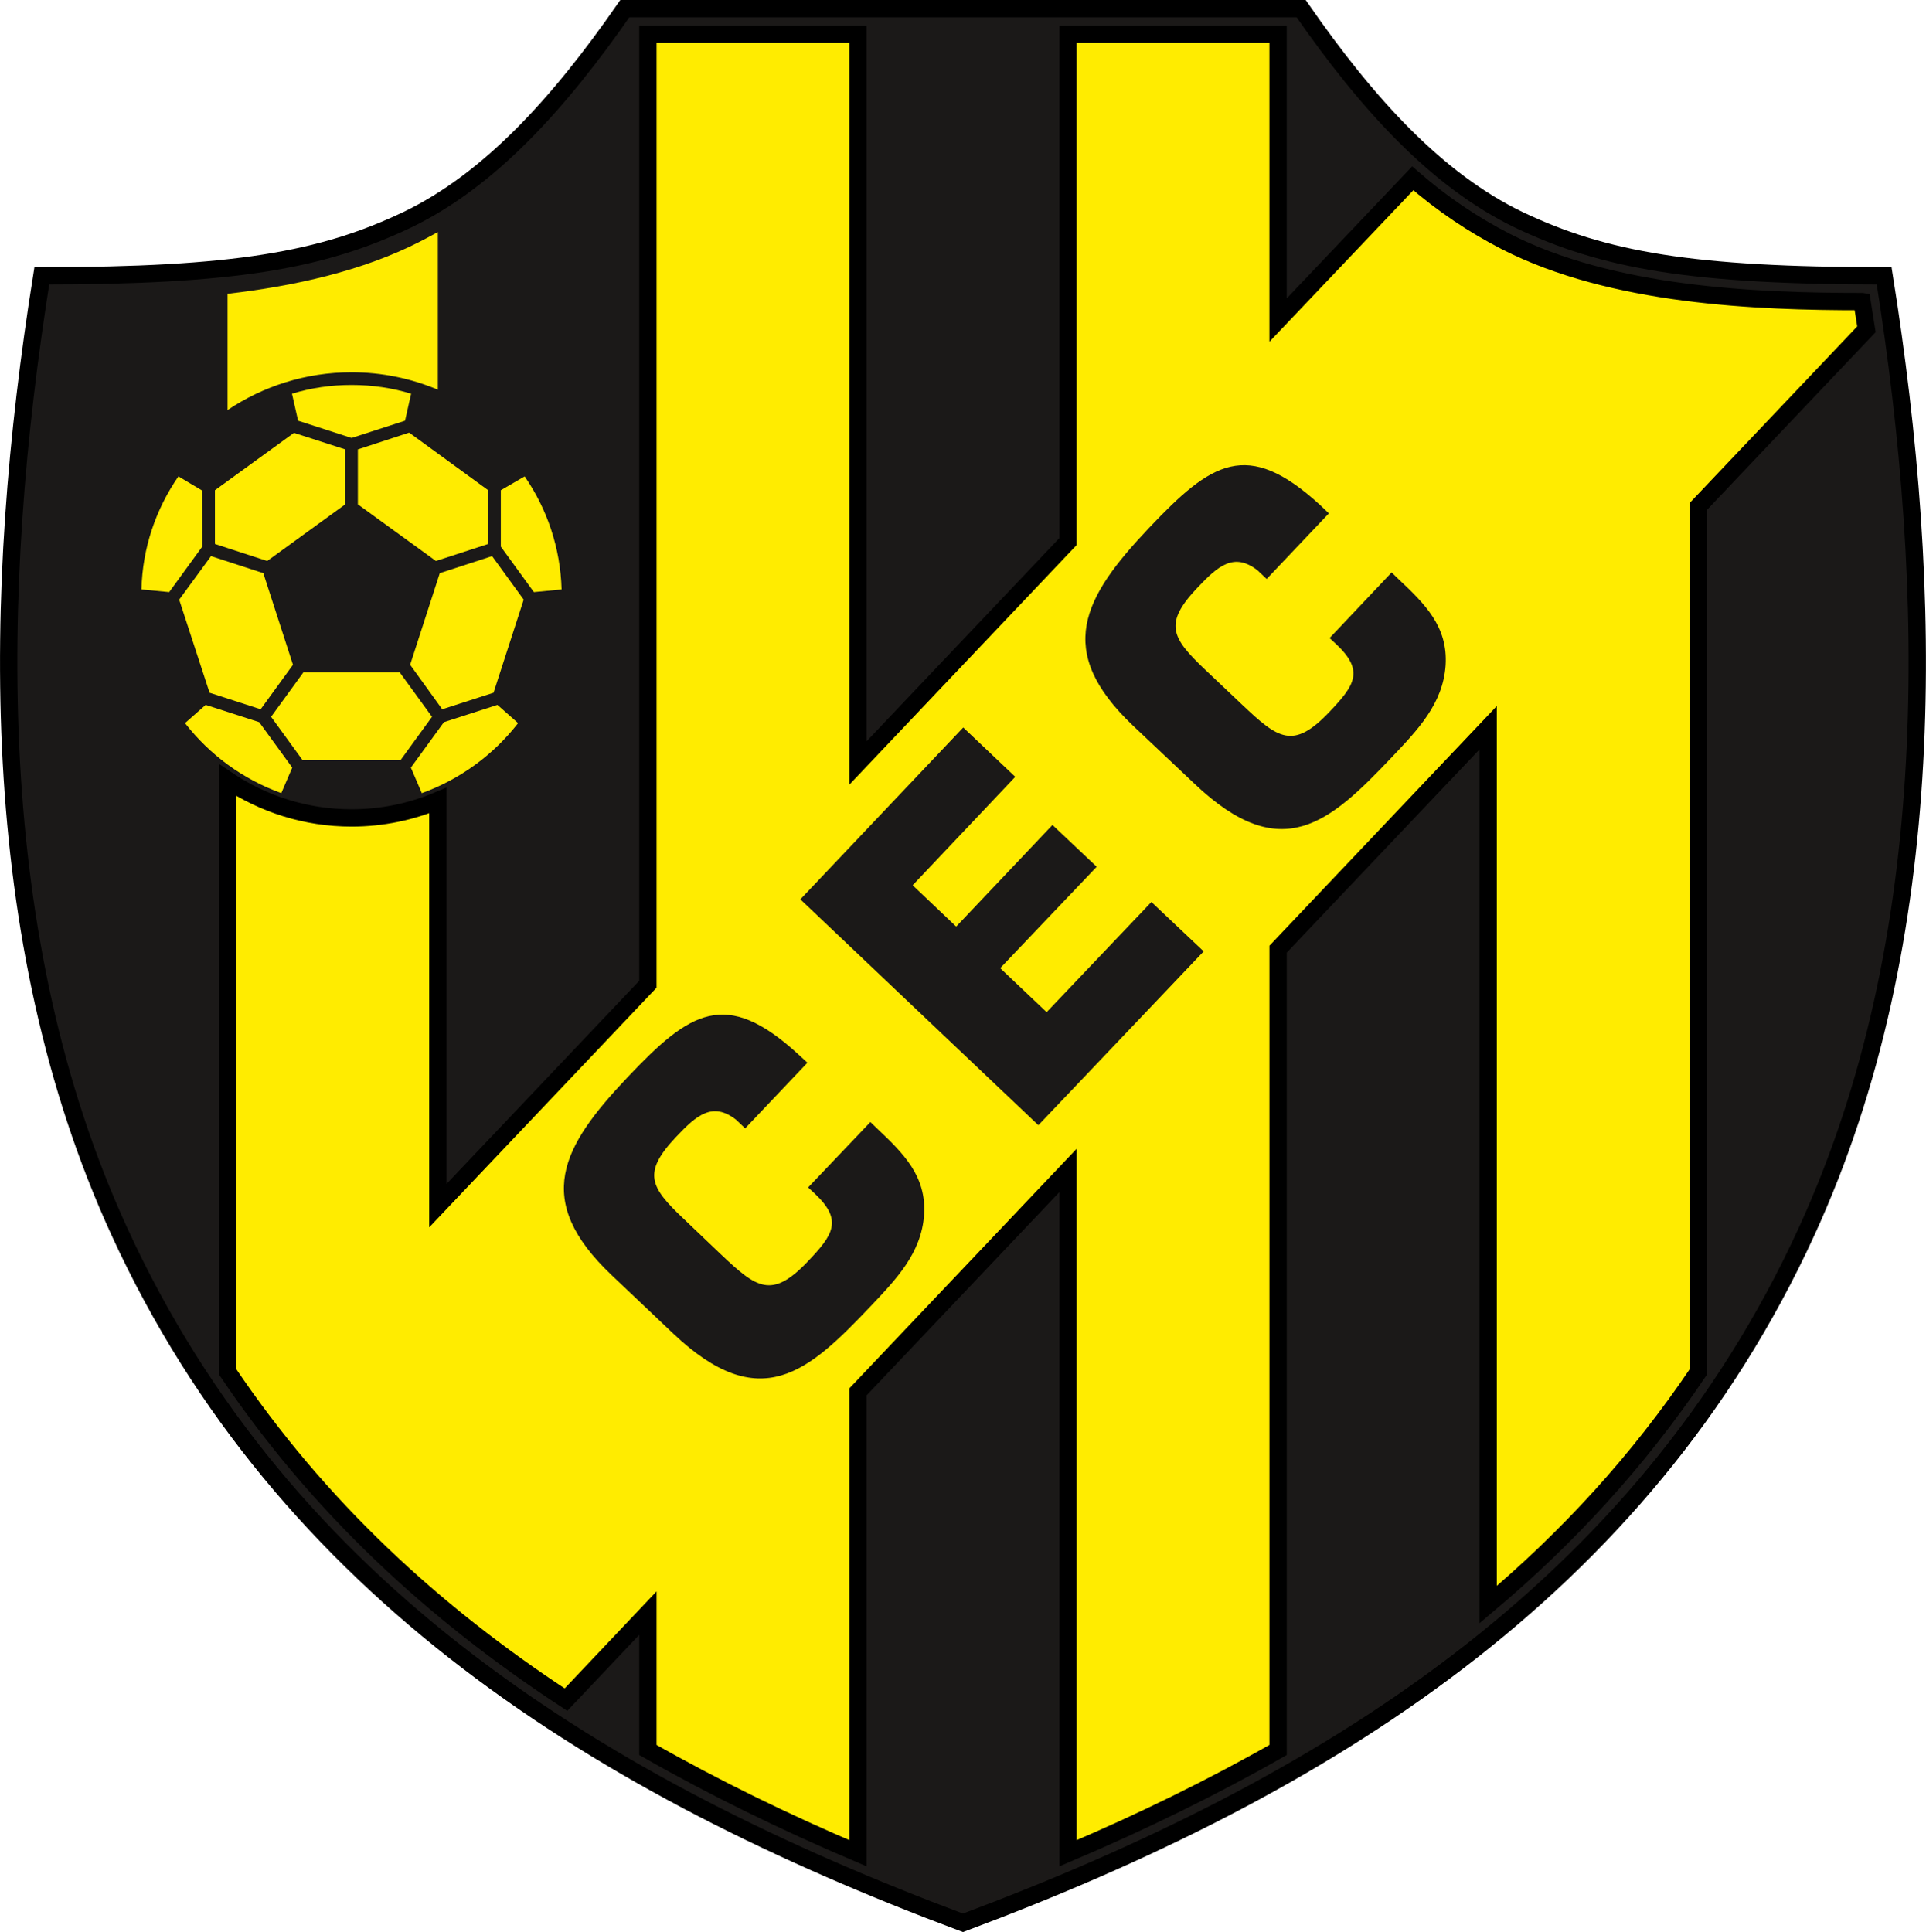 <?xml version="1.0" encoding="UTF-8" standalone="no"?>
<svg
   version="1.1"
   width="1.545in"
   height="1.55in"
   viewBox="0 0 111.209 111.568"
   id="svg25"
   sodipodi:docname="castanhal_ec_pa.cdr"
   xmlns:inkscape="http://www.inkscape.org/namespaces/inkscape"
   xmlns:sodipodi="http://sodipodi.sourceforge.net/DTD/sodipodi-0.dtd"
   xmlns="http://www.w3.org/2000/svg"
   xmlns:svg="http://www.w3.org/2000/svg">
  <defs
     id="defs25" />
  <sodipodi:namedview
     id="namedview25"
     pagecolor="#ffffff"
     bordercolor="#000000"
     borderopacity="0.25"
     inkscape:showpageshadow="2"
     inkscape:pageopacity="0.0"
     inkscape:pagecheckerboard="0"
     inkscape:deskcolor="#d1d1d1"
     inkscape:document-units="in" />
  <g
     id="Layer1003"
     transform="translate(-52.396,-52.233)">
    <path
       d="m 88.473,52.733 c -3.818,5.503 -7.833,9.911 -12.55,12.185 -4.941,2.358 -10.037,3.243 -21.113,3.243 -2.92,18.263 -3.257,38.323 4.478,55.183 9.518,20.776 27.907,32.147 48.711,39.923 20.804,-7.777 39.194,-19.148 48.712,-39.923 7.735,-16.86 7.398,-36.92 4.478,-55.183 -11.076,0 -16.172,-0.884 -21.113,-3.243 -4.716,-2.274 -8.732,-6.682 -12.55,-12.185 z"
       style="fill:#1b1918;fill-rule:evenodd;stroke:#000000;stroke-opacity:1"
       id="path10" />
    <path
       d="m 159.912,69.648 c -6.12,0 -14.403,-0.323 -20.565,-3.467 -1.881,-0.969 -3.636,-2.134 -5.377,-3.65 l -7.777,8.184 V 54.207 h -12.129 v 29.297 L 101.936,96.292 V 54.207 H 89.807 v 54.86 L 77.678,121.855 V 98.458 c -1.534,0.648 -3.218,1.007 -4.984,1.007 -2.646,0 -5.11,-0.806 -7.159,-2.185 v 34.163 c 5.236,7.777 11.876,13.912 19.541,18.937 l 4.731,-4.997 v 7.903 c 3.846,2.19 7.903,4.169 12.129,5.966 v -26.644 l 12.129,-12.788 v 39.432 c 4.225,-1.797 8.282,-3.776 12.129,-5.966 v -46.241 l 12.129,-12.788 v 50.635 c 4.59,-3.861 8.675,-8.296 12.143,-13.448 V 81.468 l 9.7,-10.22 c -0.084,-0.533 -0.168,-1.067 -0.253,-1.6 z"
       style="display:inline;fill:#ffec00;fill-rule:evenodd;stroke:#000000;stroke-opacity:1"
       id="path11" />
    <path
       d="m 99.058,120.802 0.407,0.379 c 1.614,1.53 1.025,2.372 -0.421,3.889 -2.092,2.204 -2.962,1.544 -5.011,-0.393 l -2.148,-2.05 c -1.965,-1.853 -2.414,-2.667 -0.435,-4.759 1.179,-1.25 2.092,-2.022 3.439,-0.983 l 0.533,0.505 3.594,-3.79 -0.533,-0.491 c -4.197,-3.846 -6.261,-2.457 -9.841,1.32 -3.832,4.043 -5.489,7.103 -0.941,11.427 l 3.566,3.383 c 5.026,4.759 7.805,2.204 11.357,-1.53 1.516,-1.6 2.976,-3.102 3.131,-5.334 0.14,-2.232 -1.193,-3.538 -2.709,-4.97 l -0.393,-0.379 z"
       style="display:inline;fill:#1b1918;fill-rule:evenodd"
       id="path12" />
    <path
       d="m 105.094,103.353 5.924,-6.261 -3.004,-2.85 -9.405,9.925 13.743,13.041 9.546,-10.037 -3.018,-2.85 -6.051,6.359 -2.681,-2.541 5.573,-5.854 -2.555,-2.414 -5.559,5.868 z"
       style="fill:#1b1918;fill-rule:evenodd"
       id="path13" />
    <path
       d="m 129.169,89.077 0.407,0.379 c 1.614,1.53 1.024,2.372 -0.421,3.889 -2.092,2.204 -2.962,1.544 -5.025,-0.407 l -2.148,-2.035 c -1.951,-1.853 -2.415,-2.667 -0.421,-4.759 1.179,-1.249 2.092,-2.022 3.439,-0.983 l 0.533,0.505 3.594,-3.79 -0.533,-0.505 c -4.197,-3.832 -6.261,-2.443 -9.84,1.334 -3.833,4.043 -5.489,7.103 -0.941,11.427 l 3.566,3.369 c 5.025,4.773 7.805,2.218 11.357,-1.516 1.516,-1.6 2.976,-3.102 3.131,-5.334 0.14,-2.246 -1.207,-3.552 -2.71,-4.969 l -0.407,-0.393 z"
       style="fill:#1b1918;fill-rule:evenodd"
       id="path14" />
    <path
       d="m 77.678,74.738 v -9.105 c -0.337,0.182 -0.688,0.379 -1.025,0.547 -3.313,1.698 -7.243,2.569 -11.118,3.018 v 6.715 c 2.05,-1.376 4.513,-2.181 7.159,-2.181 1.765,0 3.449,0.358 4.984,1.005 z"
       style="fill:#ffec00;fill-rule:evenodd"
       id="path15" />
    <path
       d="m 72.33,81.356 v -3.172 l -2.962,-0.955 -4.562,3.313 v 3.102 l 3.018,0.983 z"
       style="fill:#ffec00;fill-rule:evenodd"
       id="path16" />
    <path
       d="m 64.061,80.556 -1.362,-0.814 c -1.291,1.867 -2.078,4.113 -2.134,6.528 l 1.6,0.154 1.909,-2.625 z"
       style="fill:#ffec00;fill-rule:evenodd"
       id="path17" />
    <path
       d="m 67.445,93.19 1.867,-2.569 -1.713,-5.292 -3.018,-0.983 -1.839,2.513 1.755,5.376 z"
       style="fill:#ffec00;fill-rule:evenodd"
       id="path18" />
    <path
       d="m 72.695,77.524 3.088,-0.997 0.351,-1.558 c -1.095,-0.337 -2.246,-0.505 -3.439,-0.505 -1.193,0 -2.344,0.168 -3.439,0.505 l 0.351,1.558 z"
       style="fill:#ffec00;fill-rule:evenodd"
       id="path19" />
    <path
       d="m 73.06,78.184 v 3.172 l 4.506,3.271 3.018,-0.983 v -3.102 l -4.562,-3.327 z"
       style="fill:#ffec00;fill-rule:evenodd"
       id="path20" />
    <path
       d="m 78.029,93.934 -1.909,2.625 0.632,1.474 c 2.218,-0.8 4.141,-2.218 5.559,-4.043 l -1.193,-1.053 z"
       style="fill:#ffec00;fill-rule:evenodd"
       id="path21" />
    <path
       d="m 82.69,79.742 -1.376,0.8 v 3.257 l 1.909,2.625 1.6,-0.154 c -0.07,-2.414 -0.842,-4.661 -2.134,-6.528 z"
       style="fill:#ffec00;fill-rule:evenodd"
       id="path22" />
    <path
       d="m 64.272,92.937 -1.193,1.053 c 1.418,1.825 3.341,3.243 5.559,4.043 l 0.632,-1.474 -1.909,-2.625 z"
       style="fill:#ffec00;fill-rule:evenodd"
       id="path23" />
    <path
       d="m 77.79,85.329 -1.712,5.292 1.853,2.569 2.962,-0.955 1.741,-5.376 -1.825,-2.513 z"
       style="fill:#ffec00;fill-rule:evenodd"
       id="path24" />
    <path
       d="m 75.474,91.056 h -5.559 l -1.867,2.569 1.825,2.513 h 5.643 l 1.825,-2.513 z"
       style="fill:#ffec00;fill-rule:evenodd"
       id="path25" />
  </g>
</svg>
